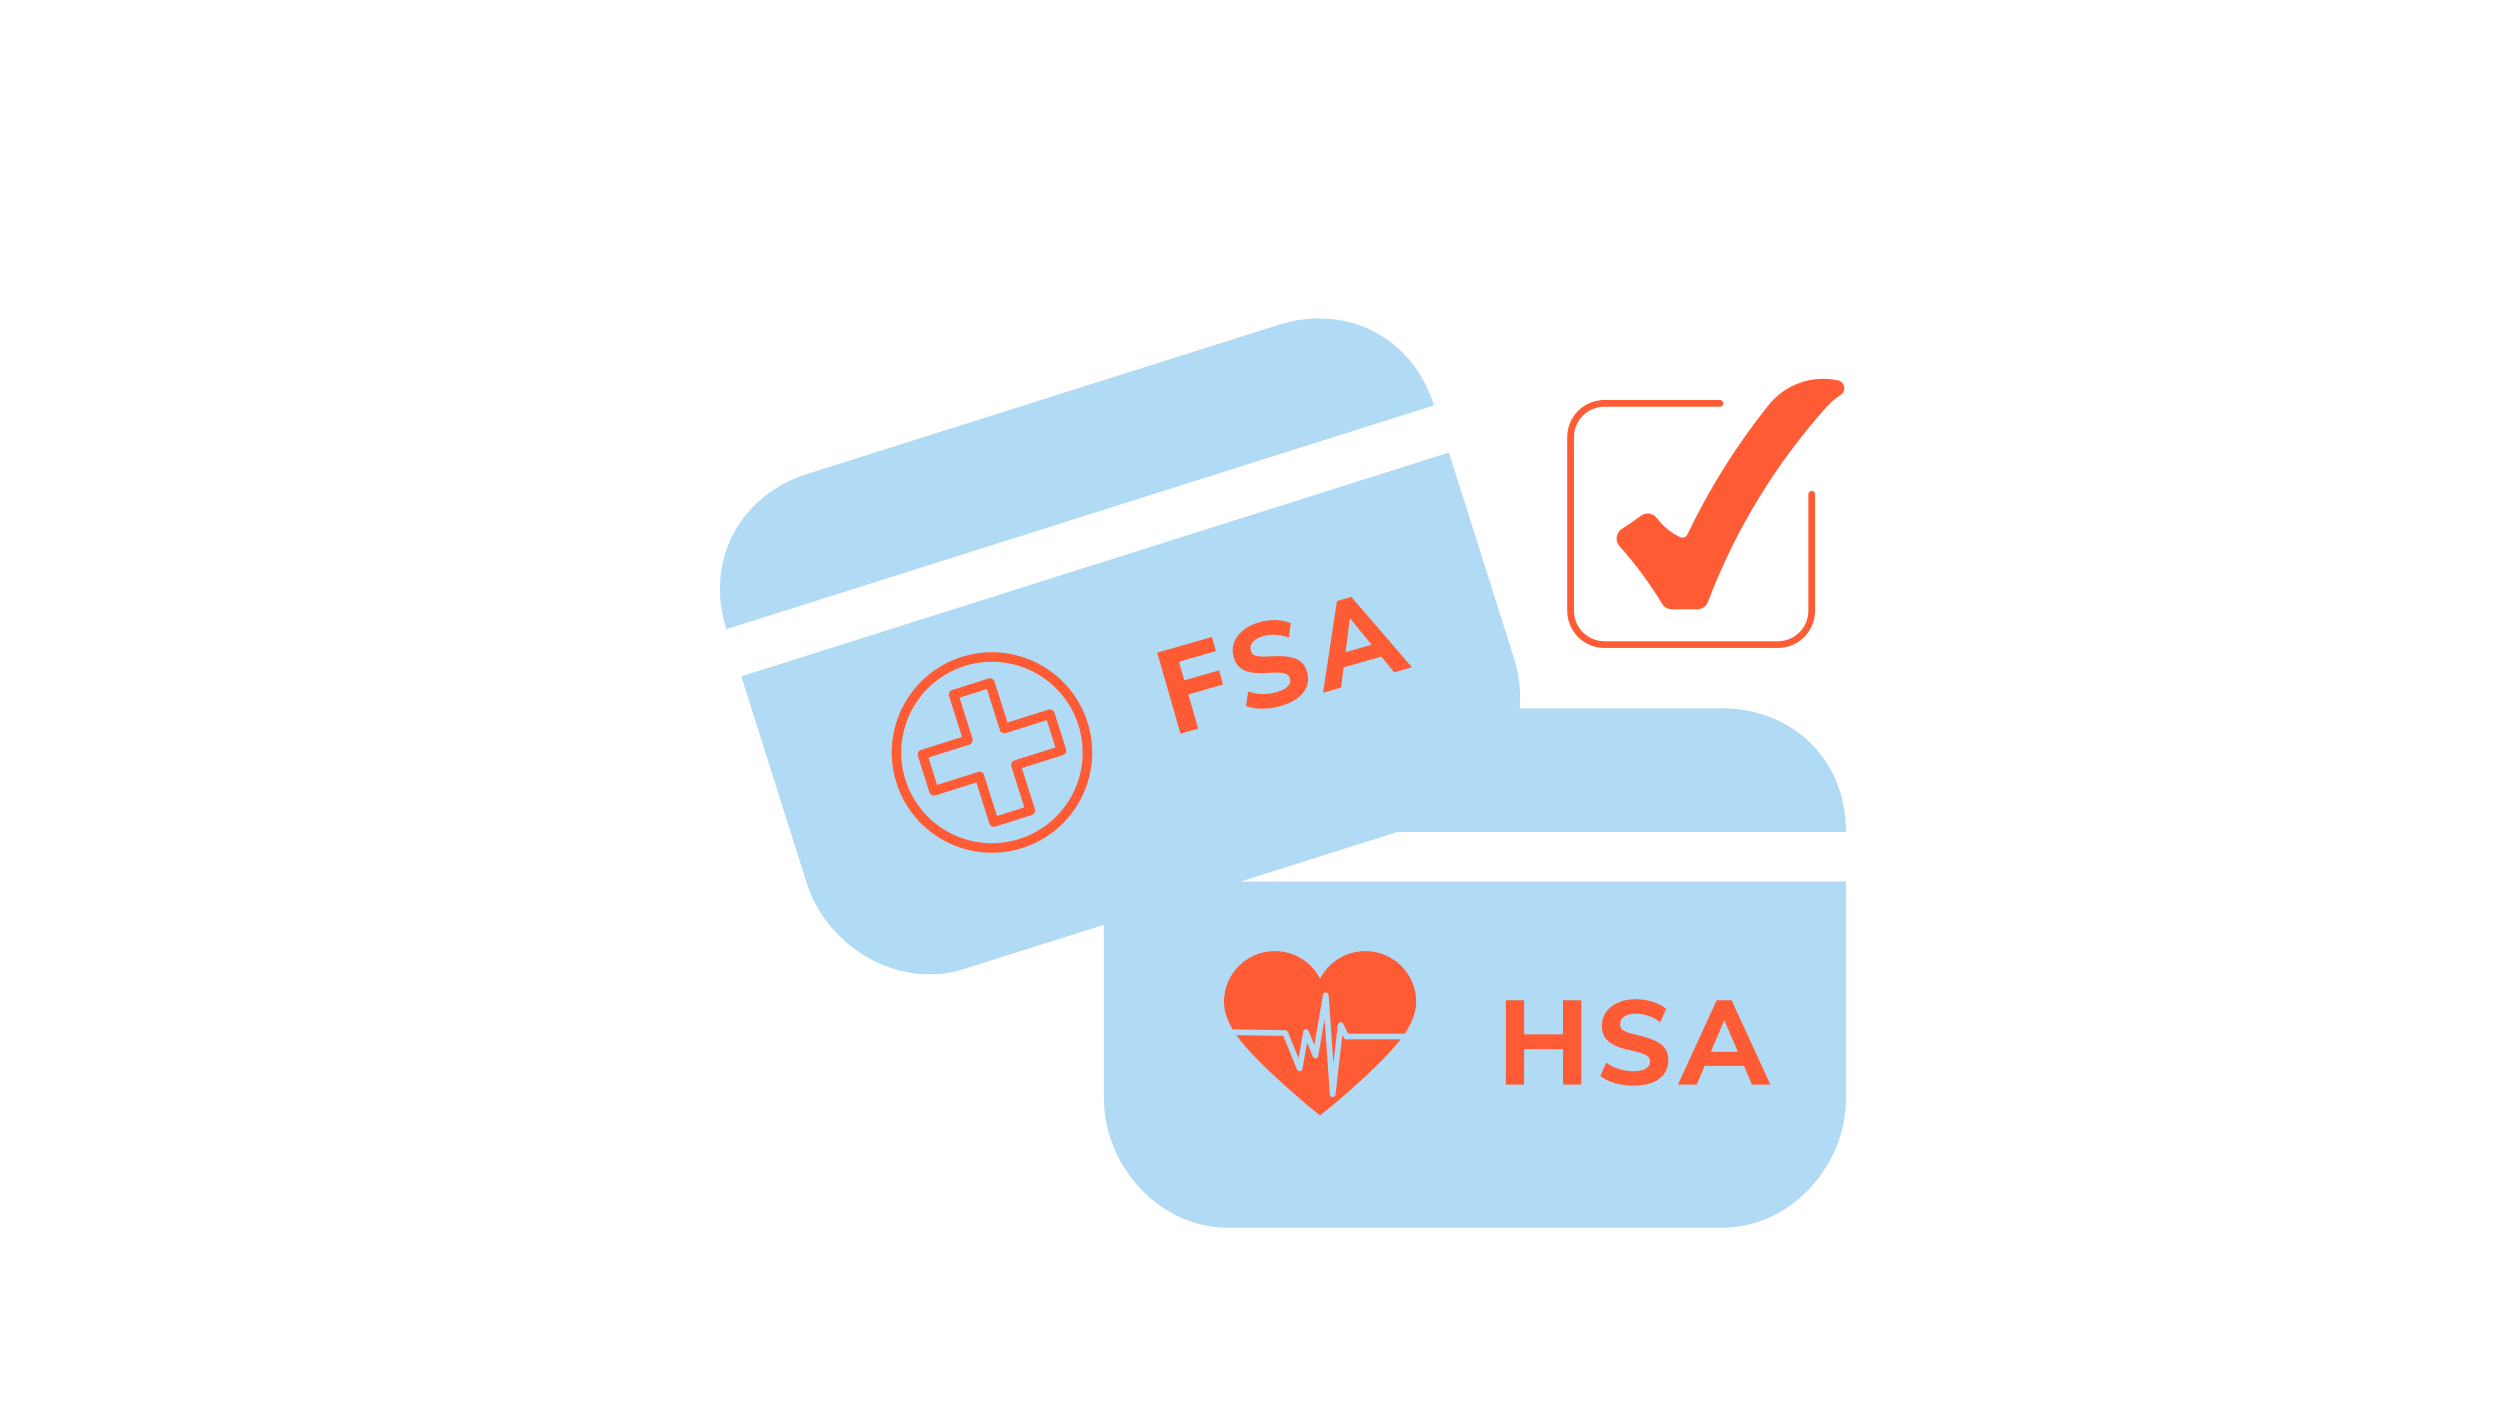 <svg xmlns="http://www.w3.org/2000/svg" xmlns:xlink="http://www.w3.org/1999/xlink" width="1920" zoomAndPan="magnify" viewBox="0 0 1440 810" height="1080" preserveAspectRatio="xMidYMid meet" version="1.0"><defs><g/><clipPath id="id1"><path d="M 426 260 L 876 260 L 876 562 L 426 562 Z M 426 260 " clip-rule="nonzero"/></clipPath><clipPath id="id2"><path d="M 376.793 230.855 L 784.391 101.938 L 894.988 451.613 L 487.391 580.531 Z M 376.793 230.855 " clip-rule="nonzero"/></clipPath><clipPath id="id3"><path d="M 376.793 230.855 L 784.391 101.938 L 894.988 451.613 L 487.391 580.531 Z M 376.793 230.855 " clip-rule="nonzero"/></clipPath><clipPath id="id4"><path d="M 414 183 L 826 183 L 826 363 L 414 363 Z M 414 183 " clip-rule="nonzero"/></clipPath><clipPath id="id5"><path d="M 376.793 230.855 L 784.391 101.938 L 894.988 451.613 L 487.391 580.531 Z M 376.793 230.855 " clip-rule="nonzero"/></clipPath><clipPath id="id6"><path d="M 376.793 230.855 L 784.391 101.938 L 894.988 451.613 L 487.391 580.531 Z M 376.793 230.855 " clip-rule="nonzero"/></clipPath><clipPath id="id7"><path d="M 635.832 507 L 1063.332 507 L 1063.332 708 L 635.832 708 Z M 635.832 507 " clip-rule="nonzero"/></clipPath><clipPath id="id8"><path d="M 635.832 408 L 1063.332 408 L 1063.332 480 L 635.832 480 Z M 635.832 408 " clip-rule="nonzero"/></clipPath><clipPath id="id9"><path d="M 474 368 L 675 368 L 675 516 L 474 516 Z M 474 368 " clip-rule="nonzero"/></clipPath><clipPath id="id10"><path d="M 474.461 422.48 L 644.652 368.652 L 674.055 461.613 L 503.863 515.441 Z M 474.461 422.48 " clip-rule="nonzero"/></clipPath><clipPath id="id11"><path d="M 513 375 L 630 375 L 630 492 L 513 492 Z M 513 375 " clip-rule="nonzero"/></clipPath><clipPath id="id12"><path d="M 498.988 395.762 L 609.113 360.93 L 643.941 471.055 L 533.82 505.883 Z M 498.988 395.762 " clip-rule="nonzero"/></clipPath><clipPath id="id13"><path d="M 498.988 395.762 L 609.113 360.93 L 643.941 471.055 L 533.82 505.883 Z M 498.988 395.762 " clip-rule="nonzero"/></clipPath><clipPath id="id14"><path d="M 528 390 L 615 390 L 615 477 L 528 477 Z M 528 390 " clip-rule="nonzero"/></clipPath><clipPath id="id15"><path d="M 498.988 395.762 L 609.113 360.93 L 643.941 471.055 L 533.82 505.883 Z M 498.988 395.762 " clip-rule="nonzero"/></clipPath><clipPath id="id16"><path d="M 498.988 395.762 L 609.113 360.93 L 643.941 471.055 L 533.82 505.883 Z M 498.988 395.762 " clip-rule="nonzero"/></clipPath><clipPath id="id17"><path d="M 671.168 553.816 L 849.668 553.816 L 849.668 651.316 L 671.168 651.316 Z M 671.168 553.816 " clip-rule="nonzero"/></clipPath><clipPath id="id18"><path d="M 704.988 547.816 L 815.75 547.816 L 815.75 612.672 L 704.988 612.672 Z M 704.988 547.816 " clip-rule="nonzero"/></clipPath><clipPath id="id19"><path d="M 712.066 586.895 L 807 586.895 L 807 642.312 L 712.066 642.312 Z M 712.066 586.895 " clip-rule="nonzero"/></clipPath><clipPath id="id20"><path d="M 902.719 230 L 1046 230 L 1046 373.227 L 902.719 373.227 Z M 902.719 230 " clip-rule="nonzero"/></clipPath></defs><g clip-path="url(#id1)"><g clip-path="url(#id2)"><g clip-path="url(#id3)"><path fill="#b1dbf5" d="M 426.992 389.566 L 464.578 508.406 C 476.418 545.84 517.637 570.066 555.066 558.227 L 826.797 472.281 C 864.27 460.43 884.02 416.922 872.18 379.488 L 834.59 260.648 Z M 498.52 426.703 L 566.453 405.219 L 570.75 418.801 L 502.816 440.285 Z M 651.57 438.059 L 515.703 481.031 L 507.113 453.867 L 642.98 410.895 Z M 651.57 438.059 " fill-opacity="1" fill-rule="nonzero"/></g></g></g><g clip-path="url(#id4)"><g clip-path="url(#id5)"><g clip-path="url(#id6)"><path fill="#b1dbf5" d="M 736.586 187.059 L 464.855 273.004 C 427.41 284.848 405.512 321.652 418.398 362.398 L 826 233.484 C 813.109 192.738 774.059 175.207 736.586 187.059 Z M 736.586 187.059 " fill-opacity="1" fill-rule="nonzero"/></g></g></g><g clip-path="url(#id7)"><path fill="#b1dbf5" d="M 635.832 507.719 L 635.832 632.363 C 635.832 671.625 667.824 707.152 707.082 707.152 L 992.082 707.152 C 1031.383 707.152 1063.332 671.625 1063.332 632.363 L 1063.332 507.719 Z M 692.832 564.699 L 764.082 564.699 L 764.082 578.945 L 692.832 578.945 Z M 835.332 621.68 L 692.832 621.68 L 692.832 593.191 L 835.332 593.191 Z M 835.332 621.68 " fill-opacity="1" fill-rule="nonzero"/></g><g clip-path="url(#id8)"><path fill="#b1dbf5" d="M 992.082 408.004 L 707.082 408.004 C 667.809 408.004 635.832 436.492 635.832 479.23 L 1063.332 479.23 C 1063.332 436.492 1031.383 408.004 992.082 408.004 Z M 992.082 408.004 " fill-opacity="1" fill-rule="nonzero"/></g><g clip-path="url(#id9)"><g clip-path="url(#id10)"><path fill="#b1dbf5" d="M 474.461 422.48 L 644.652 368.652 L 674.055 461.613 L 503.863 515.441 L 474.461 422.48 " fill-opacity="1" fill-rule="nonzero"/></g></g><g clip-path="url(#id11)"><g clip-path="url(#id12)"><g clip-path="url(#id13)"><path fill="#ff5c35" d="M 588.777 488.504 C 590.578 487.934 592.352 487.273 594.09 486.531 C 595.828 485.785 597.527 484.957 599.184 484.047 C 600.84 483.137 602.449 482.145 604.008 481.078 C 605.57 480.008 607.074 478.863 608.523 477.648 C 609.969 476.43 611.355 475.145 612.676 473.793 C 613.996 472.438 615.25 471.023 616.43 469.547 C 617.613 468.07 618.723 466.543 619.754 464.957 C 620.785 463.371 621.738 461.738 622.609 460.062 C 623.48 458.383 624.27 456.664 624.973 454.91 C 625.676 453.152 626.289 451.367 626.816 449.551 C 627.348 447.734 627.781 445.898 628.129 444.039 C 628.477 442.18 628.73 440.309 628.895 438.422 C 629.059 436.539 629.129 434.652 629.105 432.758 C 629.086 430.867 628.969 428.984 628.762 427.102 C 628.555 425.223 628.254 423.355 627.863 421.508 C 627.473 419.656 626.992 417.828 626.422 416.027 C 625.852 414.223 625.195 412.453 624.449 410.711 C 623.707 408.973 622.879 407.277 621.969 405.617 C 621.055 403.961 620.066 402.352 618.996 400.793 C 617.926 399.23 616.785 397.727 615.566 396.281 C 614.348 394.832 613.062 393.449 611.711 392.125 C 610.359 390.805 608.945 389.555 607.469 388.371 C 605.992 387.188 604.461 386.082 602.875 385.047 C 601.289 384.016 599.66 383.062 597.98 382.191 C 596.301 381.32 594.586 380.531 592.828 379.828 C 591.074 379.125 589.289 378.512 587.473 377.984 C 585.656 377.457 583.816 377.02 581.957 376.672 C 580.098 376.324 578.227 376.07 576.344 375.906 C 574.457 375.742 572.57 375.672 570.68 375.695 C 568.789 375.719 566.902 375.832 565.023 376.039 C 563.141 376.246 561.277 376.547 559.426 376.938 C 557.574 377.328 555.75 377.809 553.945 378.379 C 552.141 378.949 550.371 379.605 548.633 380.352 C 546.895 381.098 545.195 381.926 543.539 382.836 C 541.883 383.746 540.273 384.738 538.711 385.805 C 537.152 386.875 535.648 388.02 534.199 389.234 C 532.754 390.453 531.367 391.738 530.047 393.09 C 528.727 394.445 527.473 395.859 526.289 397.336 C 525.109 398.812 524 400.34 522.969 401.926 C 521.938 403.512 520.984 405.145 520.113 406.82 C 519.238 408.5 518.453 410.215 517.75 411.973 C 517.047 413.727 516.43 415.516 515.902 417.332 C 515.375 419.148 514.938 420.984 514.59 422.844 C 514.246 424.703 513.988 426.574 513.824 428.461 C 513.664 430.344 513.594 432.23 513.613 434.121 C 513.637 436.016 513.754 437.898 513.961 439.781 C 514.168 441.66 514.465 443.523 514.859 445.375 C 515.25 447.227 515.73 449.055 516.301 450.855 C 516.871 452.66 517.527 454.43 518.27 456.168 C 519.016 457.906 519.844 459.605 520.754 461.262 C 521.668 462.922 522.656 464.531 523.727 466.09 C 524.793 467.648 525.938 469.152 527.156 470.602 C 528.371 472.051 529.656 473.434 531.012 474.754 C 532.363 476.078 533.777 477.328 535.254 478.512 C 536.73 479.695 538.262 480.801 539.848 481.832 C 541.43 482.867 543.062 483.816 544.742 484.691 C 546.418 485.562 548.137 486.348 549.891 487.051 C 551.648 487.754 553.434 488.371 555.25 488.898 C 557.066 489.426 558.906 489.863 560.766 490.211 C 562.625 490.559 564.496 490.812 566.379 490.977 C 568.262 491.141 570.152 491.211 572.043 491.188 C 573.934 491.164 575.82 491.051 577.699 490.844 C 579.578 490.633 581.445 490.336 583.297 489.945 C 585.145 489.555 586.973 489.074 588.777 488.504 Z M 555.605 383.625 C 557.234 383.109 558.891 382.672 560.562 382.32 C 562.238 381.965 563.926 381.695 565.625 381.508 C 567.328 381.32 569.031 381.215 570.742 381.195 C 572.457 381.176 574.164 381.238 575.867 381.387 C 577.574 381.535 579.266 381.766 580.949 382.078 C 582.629 382.391 584.293 382.789 585.938 383.266 C 587.582 383.742 589.195 384.301 590.785 384.938 C 592.375 385.57 593.926 386.285 595.445 387.074 C 596.965 387.863 598.441 388.723 599.875 389.656 C 601.309 390.59 602.691 391.594 604.027 392.664 C 605.363 393.734 606.645 394.867 607.867 396.062 C 609.094 397.258 610.254 398.508 611.355 399.82 C 612.457 401.129 613.492 402.488 614.461 403.902 C 615.426 405.312 616.324 406.77 617.148 408.27 C 617.973 409.77 618.719 411.305 619.395 412.879 C 620.066 414.449 620.664 416.055 621.18 417.684 C 621.695 419.316 622.129 420.969 622.484 422.645 C 622.836 424.316 623.105 426.004 623.297 427.707 C 623.484 429.406 623.586 431.113 623.605 432.824 C 623.629 434.535 623.562 436.242 623.418 437.949 C 623.27 439.652 623.039 441.348 622.723 443.027 C 622.41 444.711 622.016 446.375 621.535 448.016 C 621.059 449.66 620.504 451.277 619.867 452.863 C 619.23 454.453 618.516 456.008 617.73 457.527 C 616.941 459.043 616.078 460.52 615.145 461.953 C 614.211 463.391 613.211 464.773 612.141 466.109 C 611.07 467.445 609.938 468.723 608.742 469.949 C 607.547 471.172 606.293 472.336 604.98 473.438 C 603.672 474.539 602.312 475.57 600.898 476.539 C 599.488 477.508 598.031 478.402 596.535 479.227 C 595.035 480.051 593.496 480.801 591.926 481.473 C 590.352 482.148 588.75 482.742 587.117 483.258 C 585.484 483.773 583.832 484.211 582.16 484.562 C 580.484 484.918 578.797 485.188 577.098 485.375 C 575.395 485.562 573.688 485.668 571.977 485.688 C 570.266 485.707 568.559 485.645 566.855 485.496 C 565.148 485.348 563.457 485.117 561.773 484.805 C 560.09 484.488 558.43 484.094 556.785 483.617 C 555.141 483.141 553.527 482.582 551.938 481.945 C 550.348 481.309 548.793 480.598 547.277 479.809 C 545.758 479.02 544.281 478.16 542.848 477.227 C 541.414 476.293 540.027 475.289 538.691 474.219 C 537.355 473.148 536.078 472.016 534.852 470.82 C 533.629 469.625 532.465 468.371 531.363 467.062 C 530.266 465.754 529.23 464.391 528.262 462.98 C 527.293 461.57 526.398 460.113 525.574 458.613 C 524.75 457.113 524 455.578 523.328 454.004 C 522.652 452.434 522.059 450.828 521.543 449.199 C 521.027 447.566 520.594 445.914 520.238 444.238 C 519.887 442.566 519.613 440.875 519.426 439.176 C 519.238 437.477 519.133 435.77 519.113 434.059 C 519.094 432.348 519.156 430.641 519.305 428.934 C 519.453 427.23 519.684 425.535 519.996 423.852 C 520.312 422.172 520.707 420.508 521.184 418.863 C 521.664 417.223 522.219 415.605 522.855 414.016 C 523.492 412.43 524.203 410.875 524.992 409.355 C 525.781 407.836 526.645 406.363 527.578 404.926 C 528.512 403.492 529.512 402.109 530.582 400.773 C 531.652 399.438 532.785 398.156 533.98 396.934 C 535.176 395.711 536.43 394.547 537.738 393.445 C 539.051 392.344 540.41 391.309 541.82 390.344 C 543.234 389.375 544.688 388.48 546.188 387.656 C 547.688 386.832 549.223 386.082 550.797 385.406 C 552.371 384.734 553.973 384.141 555.605 383.625 Z M 555.605 383.625 " fill-opacity="1" fill-rule="nonzero"/></g></g></g><g clip-path="url(#id14)"><g clip-path="url(#id15)"><g clip-path="url(#id16)"><path fill="#ff5c35" d="M 569.859 474.297 C 569.973 474.645 570.145 474.957 570.379 475.234 C 570.613 475.516 570.891 475.738 571.215 475.906 C 571.539 476.074 571.883 476.176 572.246 476.207 C 572.609 476.238 572.965 476.199 573.312 476.09 L 594.289 469.453 C 594.637 469.344 594.949 469.172 595.227 468.938 C 595.508 468.703 595.73 468.422 595.898 468.098 C 596.066 467.777 596.168 467.434 596.199 467.07 C 596.23 466.707 596.191 466.352 596.082 466.004 L 588.617 442.406 L 612.215 434.941 C 612.562 434.832 612.875 434.66 613.156 434.426 C 613.434 434.188 613.656 433.91 613.824 433.586 C 613.996 433.262 614.094 432.918 614.125 432.555 C 614.156 432.191 614.117 431.836 614.008 431.488 L 607.375 410.516 C 607.262 410.168 607.09 409.852 606.855 409.574 C 606.621 409.293 606.344 409.07 606.02 408.902 C 605.695 408.734 605.352 408.637 604.988 408.602 C 604.625 408.57 604.27 408.609 603.922 408.723 L 580.324 416.184 L 572.859 392.586 C 572.75 392.238 572.578 391.926 572.344 391.648 C 572.109 391.367 571.828 391.145 571.508 390.977 C 571.184 390.809 570.84 390.707 570.477 390.676 C 570.113 390.645 569.758 390.684 569.41 390.793 L 548.434 397.43 C 548.086 397.539 547.773 397.711 547.492 397.945 C 547.215 398.18 546.992 398.461 546.824 398.781 C 546.652 399.105 546.555 399.449 546.523 399.812 C 546.492 400.176 546.531 400.531 546.641 400.879 L 554.105 424.477 L 530.508 431.941 C 530.16 432.051 529.844 432.223 529.566 432.457 C 529.289 432.691 529.062 432.973 528.895 433.297 C 528.727 433.621 528.629 433.961 528.598 434.324 C 528.566 434.688 528.605 435.043 528.715 435.395 L 535.348 456.367 C 535.457 456.715 535.629 457.031 535.867 457.309 C 536.102 457.586 536.379 457.812 536.703 457.98 C 537.027 458.148 537.371 458.246 537.734 458.277 C 538.098 458.309 538.453 458.27 538.801 458.16 L 562.398 450.699 Z M 539.762 452.086 L 534.789 436.355 L 558.387 428.891 C 558.734 428.781 559.047 428.609 559.324 428.375 C 559.605 428.141 559.828 427.863 559.996 427.539 C 560.164 427.215 560.266 426.871 560.297 426.508 C 560.328 426.145 560.289 425.789 560.176 425.441 L 552.715 401.844 L 568.445 396.867 L 575.91 420.465 C 576.02 420.812 576.191 421.125 576.426 421.406 C 576.66 421.684 576.941 421.91 577.266 422.078 C 577.586 422.246 577.93 422.344 578.293 422.375 C 578.656 422.406 579.012 422.367 579.359 422.258 L 602.957 414.793 L 607.934 430.527 L 584.336 437.988 C 583.988 438.102 583.676 438.273 583.395 438.508 C 583.117 438.742 582.895 439.02 582.727 439.344 C 582.559 439.668 582.457 440.012 582.426 440.375 C 582.395 440.738 582.434 441.094 582.543 441.441 L 590.008 465.039 L 574.277 470.016 L 566.812 446.418 C 566.703 446.07 566.531 445.754 566.297 445.477 C 566.059 445.199 565.781 444.973 565.457 444.805 C 565.133 444.637 564.789 444.539 564.426 444.508 C 564.062 444.477 563.707 444.516 563.359 444.625 Z M 539.762 452.086 " fill-opacity="1" fill-rule="nonzero"/></g></g></g><g clip-path="url(#id17)"><path fill="#b1dbf5" d="M 671.168 553.816 L 849.668 553.816 L 849.668 651.316 L 671.168 651.316 L 671.168 553.816 " fill-opacity="1" fill-rule="nonzero"/></g><g clip-path="url(#id18)"><path fill="#ff5c35" d="M 741.887 594.586 C 743.91 599.574 745.938 604.566 747.961 609.555 C 748.879 604.391 749.801 599.227 750.719 594.062 C 751.035 592.281 753.359 592.727 753.895 594.062 C 754.949 596.703 756.004 599.344 757.059 601.988 C 758.727 592.281 760.395 582.574 762.062 572.871 C 762.395 570.938 765.172 571.566 765.293 573.309 C 765.301 573.391 765.305 573.473 765.312 573.555 C 766.219 586.531 767.125 599.508 768.031 612.488 C 768.875 605.141 769.719 597.793 770.562 590.449 C 770.73 588.988 772.82 588 773.629 589.621 C 774.59 591.539 775.551 593.461 776.516 595.379 C 787.426 595.379 798.336 595.379 809.246 595.379 C 809.871 594.453 810.426 593.566 810.887 592.73 C 813.535 587.926 815.75 582.711 815.75 577.102 C 815.75 560.926 802.621 547.816 786.461 547.816 C 775.098 547.816 765.246 554.227 760.367 563.703 C 755.508 554.227 745.648 547.816 734.305 547.816 C 718.105 547.816 704.988 560.926 704.988 577.102 C 704.988 582.711 707.203 587.926 709.859 592.73 C 709.895 592.797 709.938 592.867 709.977 592.934 C 720.086 593.082 730.191 593.23 740.301 593.379 C 741.098 593.391 741.605 593.891 741.887 594.586 " fill-opacity="1" fill-rule="nonzero"/></g><g clip-path="url(#id19)"><path fill="#ff5c35" d="M 774.078 597.852 C 773.785 597.273 773.496 596.691 773.203 596.105 C 771.898 607.512 770.586 618.914 769.277 630.316 C 769.039 632.398 766.137 632.465 765.984 630.316 C 765.98 630.234 765.977 630.152 765.969 630.07 C 764.965 615.711 763.961 601.355 762.961 586.996 C 761.734 594.141 760.504 601.281 759.277 608.422 C 758.973 610.207 756.633 609.75 756.102 608.422 C 755.043 605.758 753.977 603.094 752.914 600.434 C 751.996 605.578 751.082 610.723 750.164 615.867 C 749.848 617.656 747.531 617.195 746.992 615.867 C 744.391 609.461 741.793 603.055 739.195 596.652 C 730.164 596.52 721.133 596.387 712.102 596.25 C 724.109 613.215 759.82 642.492 760.301 642.312 C 760.301 642.312 760.312 642.285 760.367 642.285 C 760.422 642.285 760.465 642.312 760.465 642.312 C 760.914 642.484 793.414 615.844 806.84 598.668 C 796.395 598.668 785.945 598.668 775.5 598.668 C 774.949 598.668 774.332 598.363 774.078 597.852 " fill-opacity="1" fill-rule="nonzero"/></g><g clip-path="url(#id20)"><path fill="#ff5c35" d="M 1024.09 373.227 L 924.141 373.227 C 912.309 373.242 902.719 363.645 902.719 351.805 L 902.719 251.809 C 902.719 239.988 912.309 230.391 924.141 230.391 L 990.707 230.391 C 991.77 230.391 992.633 231.27 992.621 232.348 C 992.621 233.41 991.754 234.262 990.707 234.273 L 924.141 234.273 C 914.449 234.273 906.602 242.129 906.602 251.809 L 906.602 351.805 C 906.602 361.488 914.449 369.344 924.141 369.355 L 1024.09 369.355 C 1033.766 369.344 1041.617 361.488 1041.617 351.805 L 1041.617 284.613 C 1041.672 283.551 1042.578 282.715 1043.656 282.77 C 1044.648 282.828 1045.441 283.621 1045.484 284.613 L 1045.484 351.805 C 1045.484 363.629 1035.906 373.227 1024.09 373.227 " fill-opacity="1" fill-rule="nonzero"/></g><path fill="#ff5c35" d="M 967.57 309.32 C 962.34 306.797 957.805 303.055 954.32 298.406 C 952.168 295.5 948.059 294.918 945.168 297.086 C 945.152 297.086 945.141 297.102 945.141 297.102 C 941.609 299.781 937.969 302.289 934.215 304.629 C 931.156 306.559 930.219 310.598 932.145 313.66 C 932.344 313.973 932.559 314.27 932.812 314.539 C 941.98 324.844 950.199 335.973 957.352 347.766 C 958.543 349.738 960.668 350.926 962.965 350.926 L 977.629 350.926 C 980.348 350.926 982.801 349.242 983.766 346.703 C 999.59 305.012 1023.027 266.637 1052.879 233.535 C 1055.035 231.254 1057.484 229.254 1060.148 227.582 C 1062.316 226.223 1062.969 223.359 1061.609 221.176 C 1060.941 220.125 1059.879 219.375 1058.648 219.105 C 1043.711 215.887 1028.238 221.387 1018.691 233.324 C 1000.328 256.289 984.641 281.266 971.961 307.789 C 971.184 309.422 969.227 310.113 967.598 309.336 C 967.582 309.336 967.57 309.336 967.57 309.32 " fill-opacity="1" fill-rule="nonzero"/><g fill="#ff5c35" fill-opacity="1"><g transform="translate(675.315, 423.939)"><g><path d="M 4.637 -1.332 L 14.832 -4.262 L 9.184 -23.93 L 29.184 -29.672 L 26.844 -37.82 L 6.844 -32.074 L 3.762 -42.801 L 25.086 -48.926 L 22.746 -57.07 L -8.777 -48.016 Z M 4.637 -1.332 "/></g></g></g><g fill="#ff5c35" fill-opacity="1"><g transform="translate(716.433, 412.127)"><g><path d="M 10.566 -3.895 C 14.078 -3.902 17.586 -4.406 21.164 -5.434 C 27.254 -7.184 31.594 -9.793 34.316 -13.297 C 36.969 -16.785 37.684 -20.789 36.41 -25.227 C 35.363 -28.867 33.219 -31.336 29.965 -32.695 C 26.723 -33.984 21.926 -34.469 15.586 -34.082 C 12.852 -33.871 10.691 -33.895 9.148 -34.027 C 7.605 -34.156 6.441 -34.469 5.656 -34.957 C 4.871 -35.449 4.34 -36.301 4.035 -37.359 C 3.52 -39.148 3.852 -40.746 5.137 -42.266 C 6.355 -43.762 8.32 -44.898 11.035 -45.68 C 15.738 -47.031 20.695 -46.734 25.895 -44.859 L 27.094 -53.16 C 24.785 -54.215 21.953 -54.836 18.621 -54.957 C 15.309 -55.008 11.977 -54.625 8.668 -53.672 C 4.961 -52.609 1.84 -50.996 -0.582 -48.938 C -3.066 -46.859 -4.758 -44.512 -5.719 -41.871 C -6.664 -39.16 -6.668 -36.438 -5.867 -33.656 C -5.125 -31.07 -3.969 -29.039 -2.348 -27.641 C -0.73 -26.242 1.477 -25.301 4.27 -24.812 C 7.062 -24.324 10.68 -24.215 15.012 -24.598 C 18.883 -24.852 21.645 -24.715 23.332 -24.336 C 25.035 -23.895 26.105 -22.91 26.523 -21.453 C 27.02 -19.734 26.605 -18.18 25.281 -16.797 C 23.961 -15.414 21.906 -14.32 18.992 -13.484 C 13.363 -11.867 7.895 -11.945 2.48 -13.832 L 1.277 -5.527 C 3.895 -4.414 6.988 -3.871 10.566 -3.895 Z M 10.566 -3.895 "/></g></g></g><g fill="#ff5c35" fill-opacity="1"><g transform="translate(762.782, 398.813)"><g><path d="M 40.262 -11.566 L 50.461 -14.496 L 15.594 -55.016 L 7.316 -52.641 L -0.727 0.211 L 9.668 -2.777 L 11.137 -14.383 L 32.855 -20.621 Z M 12.27 -23.168 L 14.73 -42.797 L 27.234 -27.465 Z M 12.27 -23.168 "/></g></g></g><g fill="#ff5c35" fill-opacity="1"><g transform="translate(862.524, 624.724)"><g><path d="M 37.758 -48.574 L 37.758 -28.938 L 15.363 -28.938 L 15.363 -48.574 L 4.824 -48.574 L 4.824 0 L 15.363 0 L 15.363 -20.395 L 37.758 -20.395 L 37.758 0 L 48.297 0 L 48.297 -48.574 Z M 37.758 -48.574 "/></g></g></g><g fill="#ff5c35" fill-opacity="1"><g transform="translate(919.014, 624.724)"><g><path d="M 11.23 -0.828 C 14.605 0.137 18.121 0.621 21.84 0.621 C 28.18 0.621 33.07 -0.688 36.652 -3.309 C 40.168 -5.926 41.961 -9.578 41.961 -14.191 C 41.961 -17.984 40.582 -20.945 37.824 -23.148 C 35.07 -25.285 30.59 -27.078 24.391 -28.453 C 21.703 -29.008 19.637 -29.625 18.188 -30.176 C 16.742 -30.73 15.707 -31.348 15.09 -32.039 C 14.469 -32.727 14.191 -33.691 14.191 -34.793 C 14.191 -36.652 14.949 -38.102 16.605 -39.203 C 18.188 -40.305 20.395 -40.855 23.219 -40.855 C 28.109 -40.855 32.797 -39.203 37.273 -35.965 L 40.719 -43.613 C 38.789 -45.266 36.242 -46.645 33.07 -47.676 C 29.902 -48.641 26.594 -49.191 23.148 -49.191 C 19.293 -49.191 15.848 -48.504 12.953 -47.195 C 9.992 -45.887 7.715 -44.094 6.062 -41.82 C 4.41 -39.48 3.652 -36.859 3.652 -33.969 C 3.652 -31.281 4.203 -29.008 5.375 -27.215 C 6.547 -25.422 8.406 -23.906 10.953 -22.668 C 13.504 -21.426 16.949 -20.324 21.219 -19.5 C 25.012 -18.672 27.629 -17.777 29.145 -16.949 C 30.66 -16.055 31.418 -14.812 31.418 -13.297 C 31.418 -11.508 30.59 -10.129 28.938 -9.164 C 27.285 -8.199 25.012 -7.715 21.98 -7.715 C 16.121 -7.715 10.887 -9.301 6.199 -12.609 L 2.758 -4.961 C 4.961 -3.168 7.785 -1.793 11.23 -0.828 Z M 11.23 -0.828 "/></g></g></g><g fill="#ff5c35" fill-opacity="1"><g transform="translate(967.237, 624.724)"><g><path d="M 41.891 0 L 52.5 0 L 30.176 -48.574 L 21.566 -48.574 L -0.758 0 L 10.059 0 L 14.676 -10.75 L 37.273 -10.75 Z M 18.188 -18.879 L 25.977 -37.066 L 33.762 -18.879 Z M 18.188 -18.879 "/></g></g></g></svg>